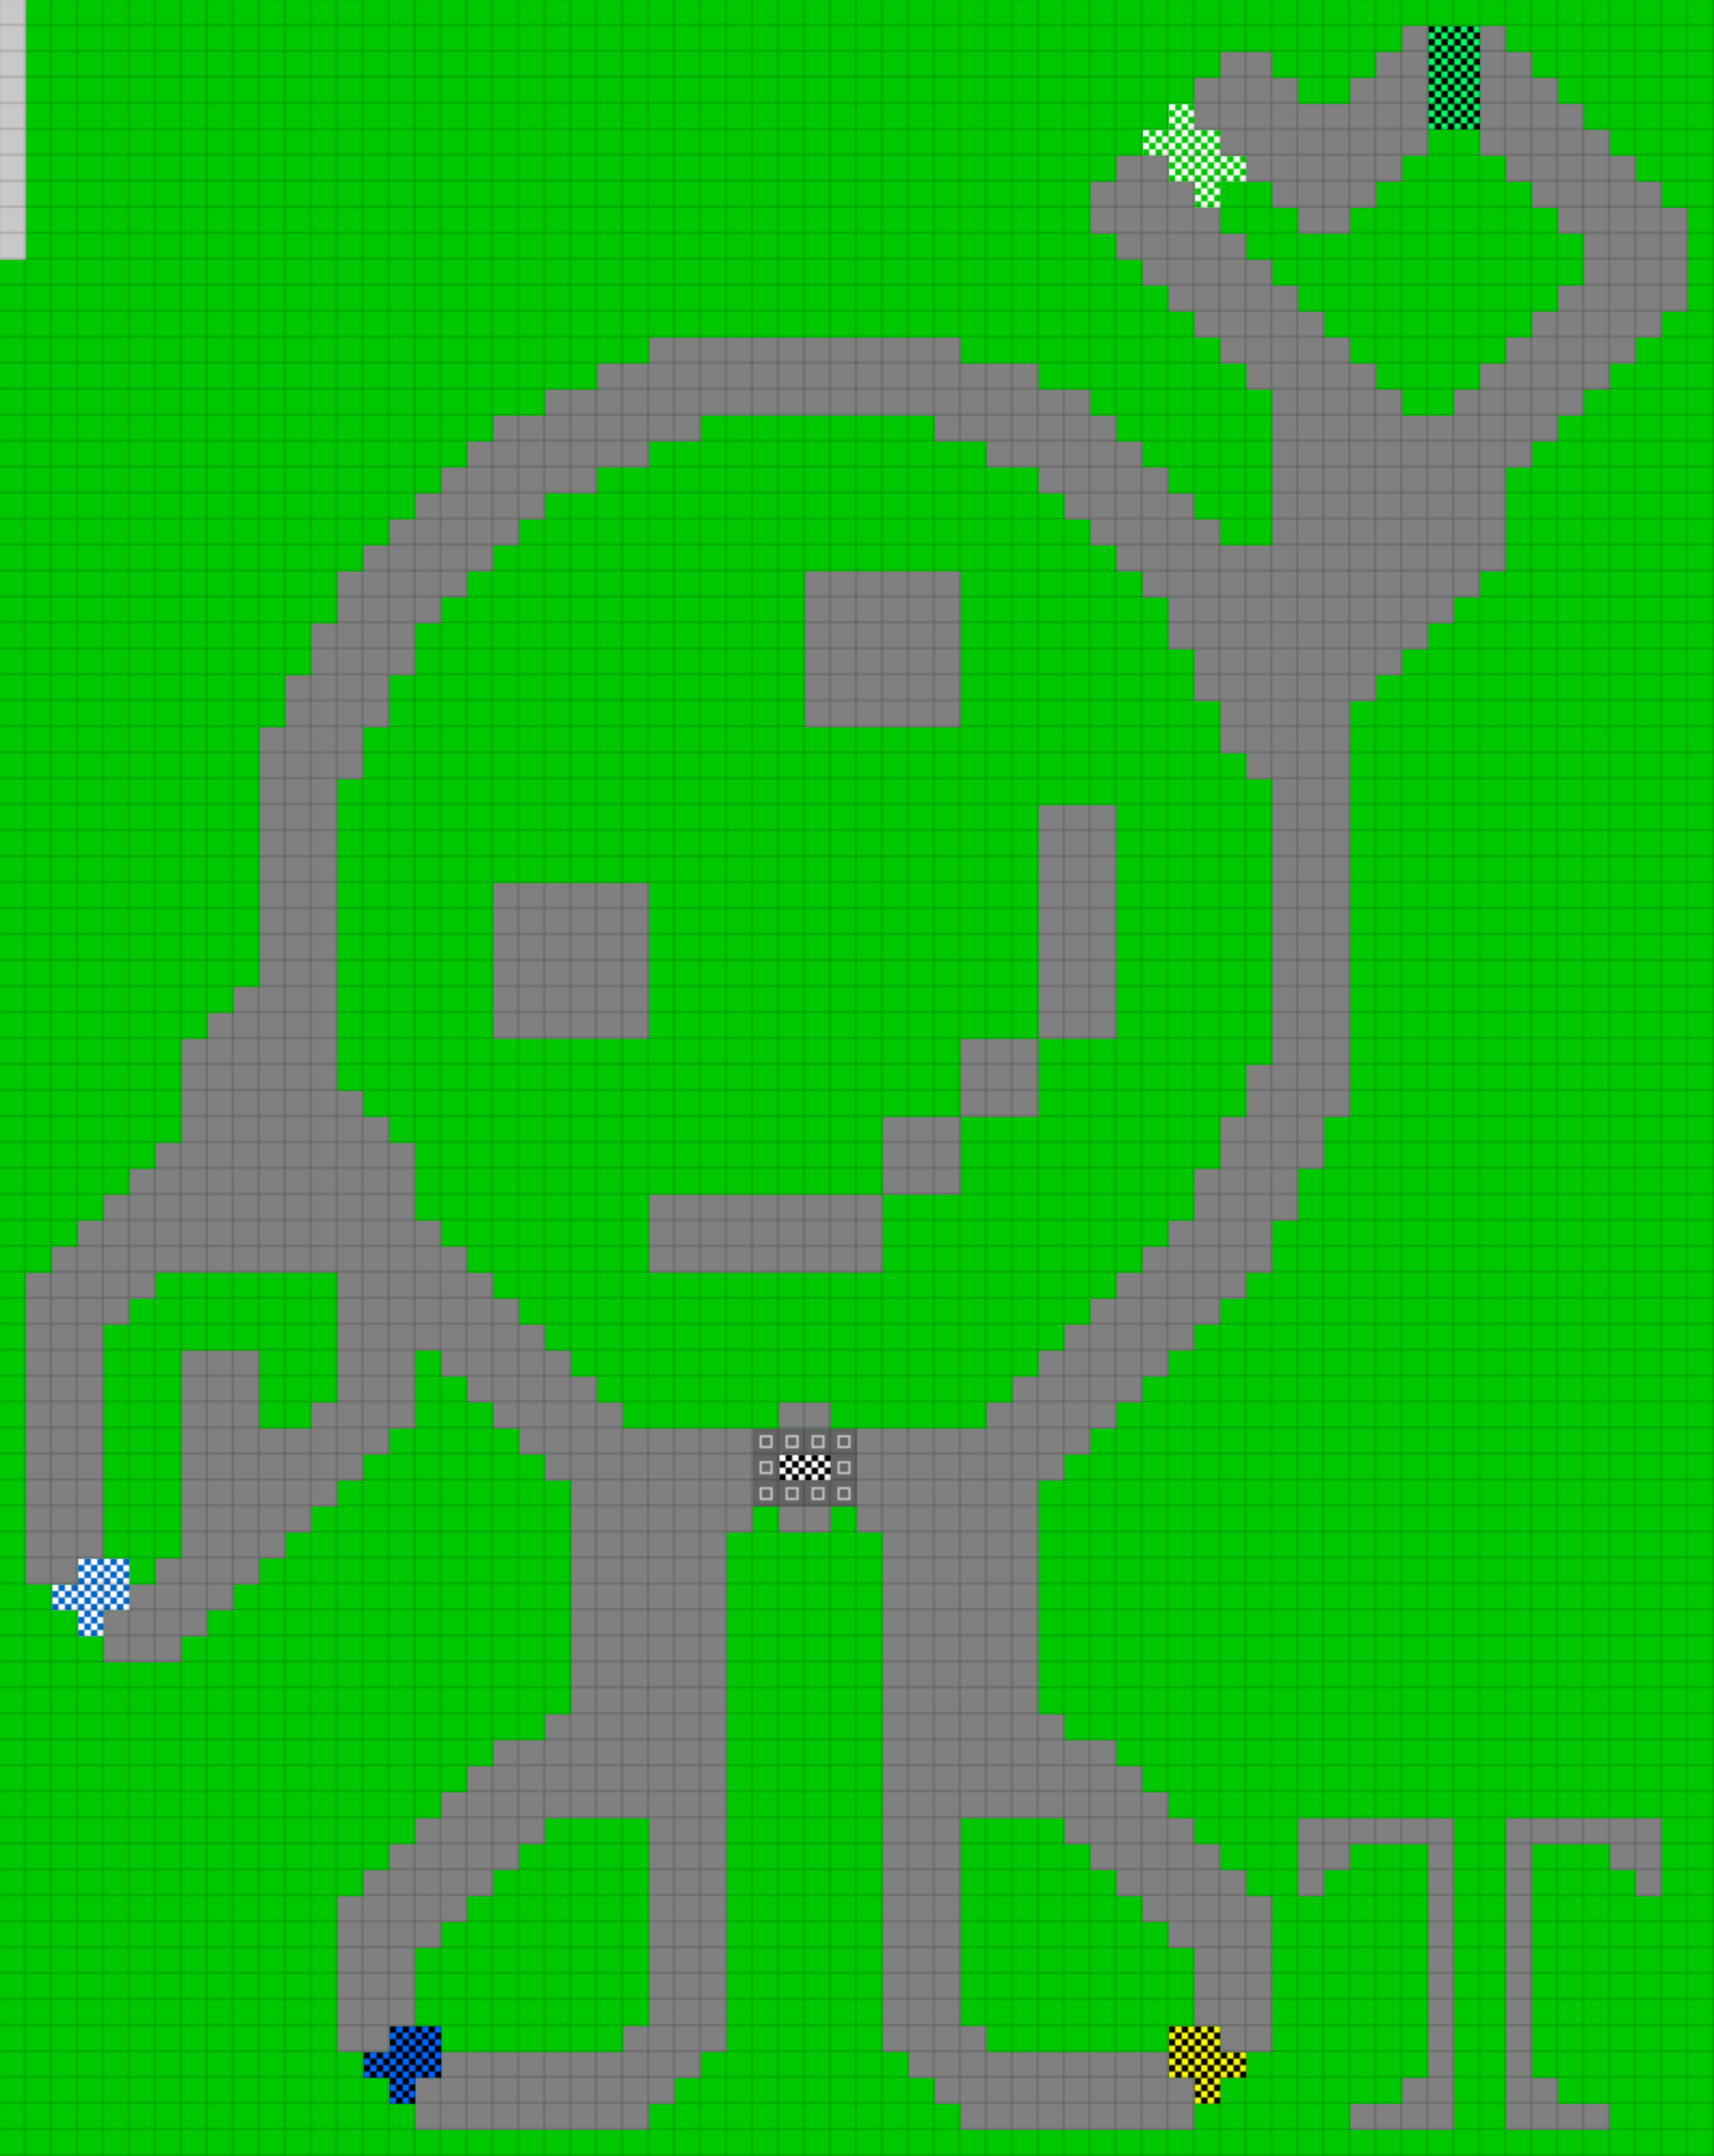 <svg height="996" width="792" id="mapSvgView" xmlns:xlink="http://www.w3.org/1999/xlink" version="1.1" xmlns="http://www.w3.org/2000/svg"> <defs> <style type="text/css"> .grass {fill: rgb(0, 200, 0);} .road {fill: rgb(128, 128, 128);} .start {fill: url(#startPattern)} .finish {fill: url(#finishPattern)} .mud {fill: rgb(100, 70, 0);} .sand {fill: rgb(230, 230, 115);} .water {fill: blue;} .earth {fill: brown;} .night {fill: black;} .parc {fill: rgb(200, 200, 200);} .cp1color {fill: rgb(0, 102, 255);} .cp2color {fill: rgb(0, 100, 200);} .cp3color {fill: rgb(0, 255, 102);} .cp4color {fill: rgb(0, 200, 0);} .cp5color {fill: rgb(255, 255, 0);} .cp6color {fill: rgb(200, 200, 0);} .cp7color {fill: rgb(255, 0, 0);} .cp8color {fill: rgb(200, 0, 0);} .cp9color {fill: rgb(255, 0, 255);} .cp1 {fill: url(#cp1pattern);} .cp2 {fill: url(#cp2pattern);} .cp3 {fill: url(#cp3pattern);} .cp4 {fill: url(#cp4pattern);} .cp5 {fill: url(#cp5pattern);} .cp6 {fill: url(#cp6pattern);} .cp7 {fill: url(#cp7pattern);} .cp8 {fill: url(#cp8pattern);} .cp9 {fill: url(#cp9pattern);} .primaryColor {fill: rgb(0, 255, 102);} </style> <pattern y="0" x="0" height="12" width="12" patternUnits="userSpaceOnUse" id="grid"> <line stroke-width="1" stroke="black" y2="12" x2="12" y1="0" x1="12"></line> <line stroke-width="1" stroke="black" y2="12" x2="12" y1="12" x1="0"></line> </pattern> <pattern y="0" x="0" height="12" width="12" patternUnits="userSpaceOnUse" id="finishPattern"> <rect fill="black" height="12" width="12" y="0" x="0"></rect> <path fill="white" d="M0,0L3,0L3,3L0,3L0,0M6,0L9,0L9,3L6,3L6,0M3,3L6,3L6,6L3,6L3,3M9,3L12,3L12,6L9,6L9,3"></path> <path fill="white" d="M0,6L3,6L3,9L0,9L0,6M6,6L9,6L9,9L6,9L6,6M3,9L6,9L6,12L3,12L3,9M9,9L12,9L12,12L9,12L9,9"></path> </pattern> <pattern y="0" x="0" height="12" width="12" patternUnits="userSpaceOnUse" id="startPattern"> <rect fill="rgb(100,100,100)" height="12" width="12" y="0" x="0"></rect> <rect stroke-width="1" stroke="rgb(200,200,200)" fill="none" height="5" width="5" y="3.5" x="3.5"></rect> &gt; </pattern> <pattern y="0" x="0" height="12" width="12" patternUnits="userSpaceOnUse" id="cp1pattern"> <rect class="cp1color" height="12" width="12" y="0" x="0"></rect> <path fill="black" d="M0,0L3,0L3,3L0,3L0,0M6,0L9,0L9,3L6,3L6,0M3,3L6,3L6,6L3,6L3,3M9,3L12,3L12,6L9,6L9,3"></path> <path fill="black" d="M0,6L3,6L3,9L0,9L0,6M6,6L9,6L9,9L6,9L6,6M3,9L6,9L6,12L3,12L3,9M9,9L12,9L12,12L9,12L9,9"></path> </pattern> <pattern y="0" x="0" height="12" width="12" patternUnits="userSpaceOnUse" id="cp2pattern"> <rect class="cp2color" height="12" width="12" y="0" x="0"></rect> <path fill="white" d="M0,0L3,0L3,3L0,3L0,0M6,0L9,0L9,3L6,3L6,0M3,3L6,3L6,6L3,6L3,3M9,3L12,3L12,6L9,6L9,3"></path> <path fill="white" d="M0,6L3,6L3,9L0,9L0,6M6,6L9,6L9,9L6,9L6,6M3,9L6,9L6,12L3,12L3,9M9,9L12,9L12,12L9,12L9,9"></path> </pattern> <pattern y="0" x="0" height="12" width="12" patternUnits="userSpaceOnUse" id="cp3pattern"> <rect class="cp3color" height="12" width="12" y="0" x="0"></rect> <path fill="black" d="M0,0L3,0L3,3L0,3L0,0M6,0L9,0L9,3L6,3L6,0M3,3L6,3L6,6L3,6L3,3M9,3L12,3L12,6L9,6L9,3"></path> <path fill="black" d="M0,6L3,6L3,9L0,9L0,6M6,6L9,6L9,9L6,9L6,6M3,9L6,9L6,12L3,12L3,9M9,9L12,9L12,12L9,12L9,9"></path> </pattern> <pattern y="0" x="0" height="12" width="12" patternUnits="userSpaceOnUse" id="cp4pattern"> <rect class="cp4color" height="12" width="12" y="0" x="0"></rect> <path fill="white" d="M0,0L3,0L3,3L0,3L0,0M6,0L9,0L9,3L6,3L6,0M3,3L6,3L6,6L3,6L3,3M9,3L12,3L12,6L9,6L9,3"></path> <path fill="white" d="M0,6L3,6L3,9L0,9L0,6M6,6L9,6L9,9L6,9L6,6M3,9L6,9L6,12L3,12L3,9M9,9L12,9L12,12L9,12L9,9"></path> </pattern> <pattern y="0" x="0" height="12" width="12" patternUnits="userSpaceOnUse" id="cp5pattern"> <rect class="cp5color" height="12" width="12" y="0" x="0"></rect> <path fill="black" d="M0,0L3,0L3,3L0,3L0,0M6,0L9,0L9,3L6,3L6,0M3,3L6,3L6,6L3,6L3,3M9,3L12,3L12,6L9,6L9,3"></path> <path fill="black" d="M0,6L3,6L3,9L0,9L0,6M6,6L9,6L9,9L6,9L6,6M3,9L6,9L6,12L3,12L3,9M9,9L12,9L12,12L9,12L9,9"></path> </pattern> <pattern y="0" x="0" height="12" width="12" patternUnits="userSpaceOnUse" id="cp6pattern"> <rect class="cp6color" height="12" width="12" y="0" x="0"></rect> <path fill="white" d="M0,0L3,0L3,3L0,3L0,0M6,0L9,0L9,3L6,3L6,0M3,3L6,3L6,6L3,6L3,3M9,3L12,3L12,6L9,6L9,3"></path> <path fill="white" d="M0,6L3,6L3,9L0,9L0,6M6,6L9,6L9,9L6,9L6,6M3,9L6,9L6,12L3,12L3,9M9,9L12,9L12,12L9,12L9,9"></path> </pattern> <pattern y="0" x="0" height="12" width="12" patternUnits="userSpaceOnUse" id="cp7pattern"> <rect class="cp7color" height="12" width="12" y="0" x="0"></rect> <path fill="black" d="M0,0L3,0L3,3L0,3L0,0M6,0L9,0L9,3L6,3L6,0M3,3L6,3L6,6L3,6L3,3M9,3L12,3L12,6L9,6L9,3"></path> <path fill="black" d="M0,6L3,6L3,9L0,9L0,6M6,6L9,6L9,9L6,9L6,6M3,9L6,9L6,12L3,12L3,9M9,9L12,9L12,12L9,12L9,9"></path> </pattern> <pattern y="0" x="0" height="12" width="12" patternUnits="userSpaceOnUse" id="cp8pattern"> <rect class="cp8color" height="12" width="12" y="0" x="0"></rect> <path fill="white" d="M0,0L3,0L3,3L0,3L0,0M6,0L9,0L9,3L6,3L6,0M3,3L6,3L6,6L3,6L3,3M9,3L12,3L12,6L9,6L9,3"></path> <path fill="white" d="M0,6L3,6L3,9L0,9L0,6M6,6L9,6L9,9L6,9L6,6M3,9L6,9L6,12L3,12L3,9M9,9L12,9L12,12L9,12L9,9"></path> </pattern> <pattern y="0" x="0" height="12" width="12" patternUnits="userSpaceOnUse" id="cp9pattern"> <rect class="cp9color" height="12" width="12" y="0" x="0"></rect> <path fill="black" d="M0,0L3,0L3,3L0,3L0,0M6,0L9,0L9,3L6,3L6,0M3,3L6,3L6,6L3,6L3,3M9,3L12,3L12,6L9,6L9,3"></path> <path fill="black" d="M0,6L3,6L3,9L0,9L0,6M6,6L9,6L9,9L6,9L6,6M3,9L6,9L6,12L3,12L3,9M9,9L12,9L12,12L9,12L9,9"></path> </pattern> </defs> <rect height="100%" width="100%" y="0" x="0" class="grass" id="mainfill"></rect> <g id="paths"><path class="cp1" d="M180,936L180,936L204,936L204,960L192,960L192,972L180,972L180,960L168,960L168,948L180,948Z"></path><path class="cp2" d="M36,720L36,720L60,720L60,744L48,744L48,756L36,756L36,744L24,744L24,732L36,732Z"></path><path class="cp3" d="M660,12L660,12L684,12L684,60L660,60Z"></path><path class="cp4" d="M540,48L540,48L552,48L552,60L564,60L564,72L576,72L576,84L564,84L564,96L552,96L552,84L540,84L540,72L528,72L528,60L540,60Z"></path><path class="cp5" d="M540,936L540,936L564,936L564,948L576,948L576,960L564,960L564,972L552,972L552,960L540,960Z"></path><path class="parc" d="M0,0L0,0L12,0L12,120L0,120Z"></path><path class="road" d="M648,12L648,12L660,12L660,72L648,72L648,84L636,84L636,96L624,96L624,108L600,108L600,96L588,96L588,84L576,84L576,72L564,72L564,60L552,60L552,36L564,36L564,24L588,24L588,36L600,36L600,48L624,48L624,36L636,36L636,24L648,24L648,12M684,12L684,12L696,12L696,24L708,24L708,36L720,36L720,48L732,48L732,60L744,60L744,72L756,72L756,84L768,84L768,96L780,96L780,144L768,144L768,156L756,156L756,168L744,168L744,180L732,180L732,192L720,192L720,204L708,204L708,216L696,216L696,264L684,264L684,276L672,276L672,288L660,288L660,300L648,300L648,312L636,312L636,324L624,324L624,516L612,516L612,540L600,540L600,564L588,564L588,588L576,588L576,600L564,600L564,612L552,612L552,624L540,624L540,636L528,636L528,648L516,648L516,660L504,660L504,672L492,672L492,684L480,684L480,792L492,792L492,804L516,804L516,816L528,816L528,828L540,828L540,840L552,840L552,852L564,852L564,864L576,864L576,876L588,876L588,948L564,948L564,936L552,936L552,900L540,900L540,888L528,888L528,876L516,876L516,864L504,864L504,852L492,852L492,840L444,840L444,936L456,936L456,948L540,948L540,960L552,960L552,984L444,984L444,972L432,972L432,960L420,960L420,948L408,948L408,708L396,708L396,660L456,660L456,648L468,648L468,636L480,636L480,624L492,624L492,612L504,612L504,600L516,600L516,588L528,588L528,576L540,576L540,564L552,564L552,540L564,540L564,516L576,516L576,492L588,492L588,360L576,360L576,348L564,348L564,324L552,324L552,300L540,300L540,276L528,276L528,264L516,264L516,252L504,252L504,240L492,240L492,228L480,228L480,216L456,216L456,204L432,204L432,192L324,192L324,204L300,204L300,216L276,216L276,228L252,228L252,240L240,240L240,252L228,252L228,264L216,264L216,276L204,276L204,288L192,288L192,312L180,312L180,336L168,336L168,360L156,360L156,504L168,504L168,516L180,516L180,528L192,528L192,564L204,564L204,576L216,576L216,588L228,588L228,600L240,600L240,612L252,612L252,624L264,624L264,636L276,636L276,648L288,648L288,660L348,660L348,708L336,708L336,948L324,948L324,960L312,960L312,972L300,972L300,984L192,984L192,960L204,960L204,948L288,948L288,936L300,936L300,840L252,840L252,852L240,852L240,864L228,864L228,876L216,876L216,888L204,888L204,900L192,900L192,936L180,936L180,948L156,948L156,876L168,876L168,864L180,864L180,852L192,852L192,840L204,840L204,828L216,828L216,816L228,816L228,804L252,804L252,792L264,792L264,684L252,684L252,672L240,672L240,660L228,660L228,648L216,648L216,636L204,636L204,624L192,624L192,660L180,660L180,672L168,672L168,684L156,684L156,696L144,696L144,708L132,708L132,720L120,720L120,732L108,732L108,744L96,744L96,756L84,756L84,768L48,768L48,744L60,744L60,732L72,732L72,720L84,720L84,624L120,624L120,660L144,660L144,648L156,648L156,588L72,588L72,600L60,600L60,612L48,612L48,720L36,720L36,732L12,732L12,588L24,588L24,576L36,576L36,564L48,564L48,552L60,552L60,540L72,540L72,528L84,528L84,480L96,480L96,468L108,468L108,456L120,456L120,336L132,336L132,312L144,312L144,288L156,288L156,264L168,264L168,252L180,252L180,240L192,240L192,228L204,228L204,216L216,216L216,204L228,204L228,192L252,192L252,180L276,180L276,168L300,168L300,156L444,156L444,168L480,168L480,180L504,180L504,192L516,192L516,204L528,204L528,216L540,216L540,228L552,228L552,240L564,240L564,252L588,252L588,180L576,180L576,168L564,168L564,156L552,156L552,144L540,144L540,132L528,132L528,120L516,120L516,108L504,108L504,84L516,84L516,72L540,72L540,84L552,84L552,96L564,96L564,108L576,108L576,120L588,120L588,132L600,132L600,144L612,144L612,156L624,156L624,168L636,168L636,180L648,180L648,192L672,192L672,180L684,180L684,168L696,168L696,156L708,156L708,144L720,144L720,132L732,132L732,108L720,108L720,96L708,96L708,84L696,84L696,72L684,72L684,12M372,264L372,264L444,264L444,336L372,336L372,264M480,372L480,372L516,372L516,480L480,480L480,372M228,408L228,408L300,408L300,480L228,480L228,408M480,480L480,480L480,516L444,516L444,480L480,480M444,516L444,516L444,552L408,552L408,516L444,516M408,552L408,552L408,588L300,588L300,552L408,552M360,648L360,648L384,648L384,660L360,660L360,648M360,696L360,696L384,696L384,708L360,708L360,696M600,840L600,840L672,840L672,984L624,984L624,972L648,972L648,960L660,960L660,852L624,852L624,864L612,864L612,876L600,876L600,840M696,840L696,840L768,840L768,876L756,876L756,864L744,864L744,852L708,852L708,960L720,960L720,972L744,972L744,984L696,984Z"></path><path class="start" d="M348,660L348,660L396,660L396,696L348,696L348,660M372,672L372,672L360,672L360,684L384,684L384,672Z"></path><path class="finish" d="M360,672L360,672L384,672L384,684L360,684Z"></path></g> <rect opacity=".3" fill="url(#grid)" height="100%" width="100%" y="0" x="0"></rect></svg>